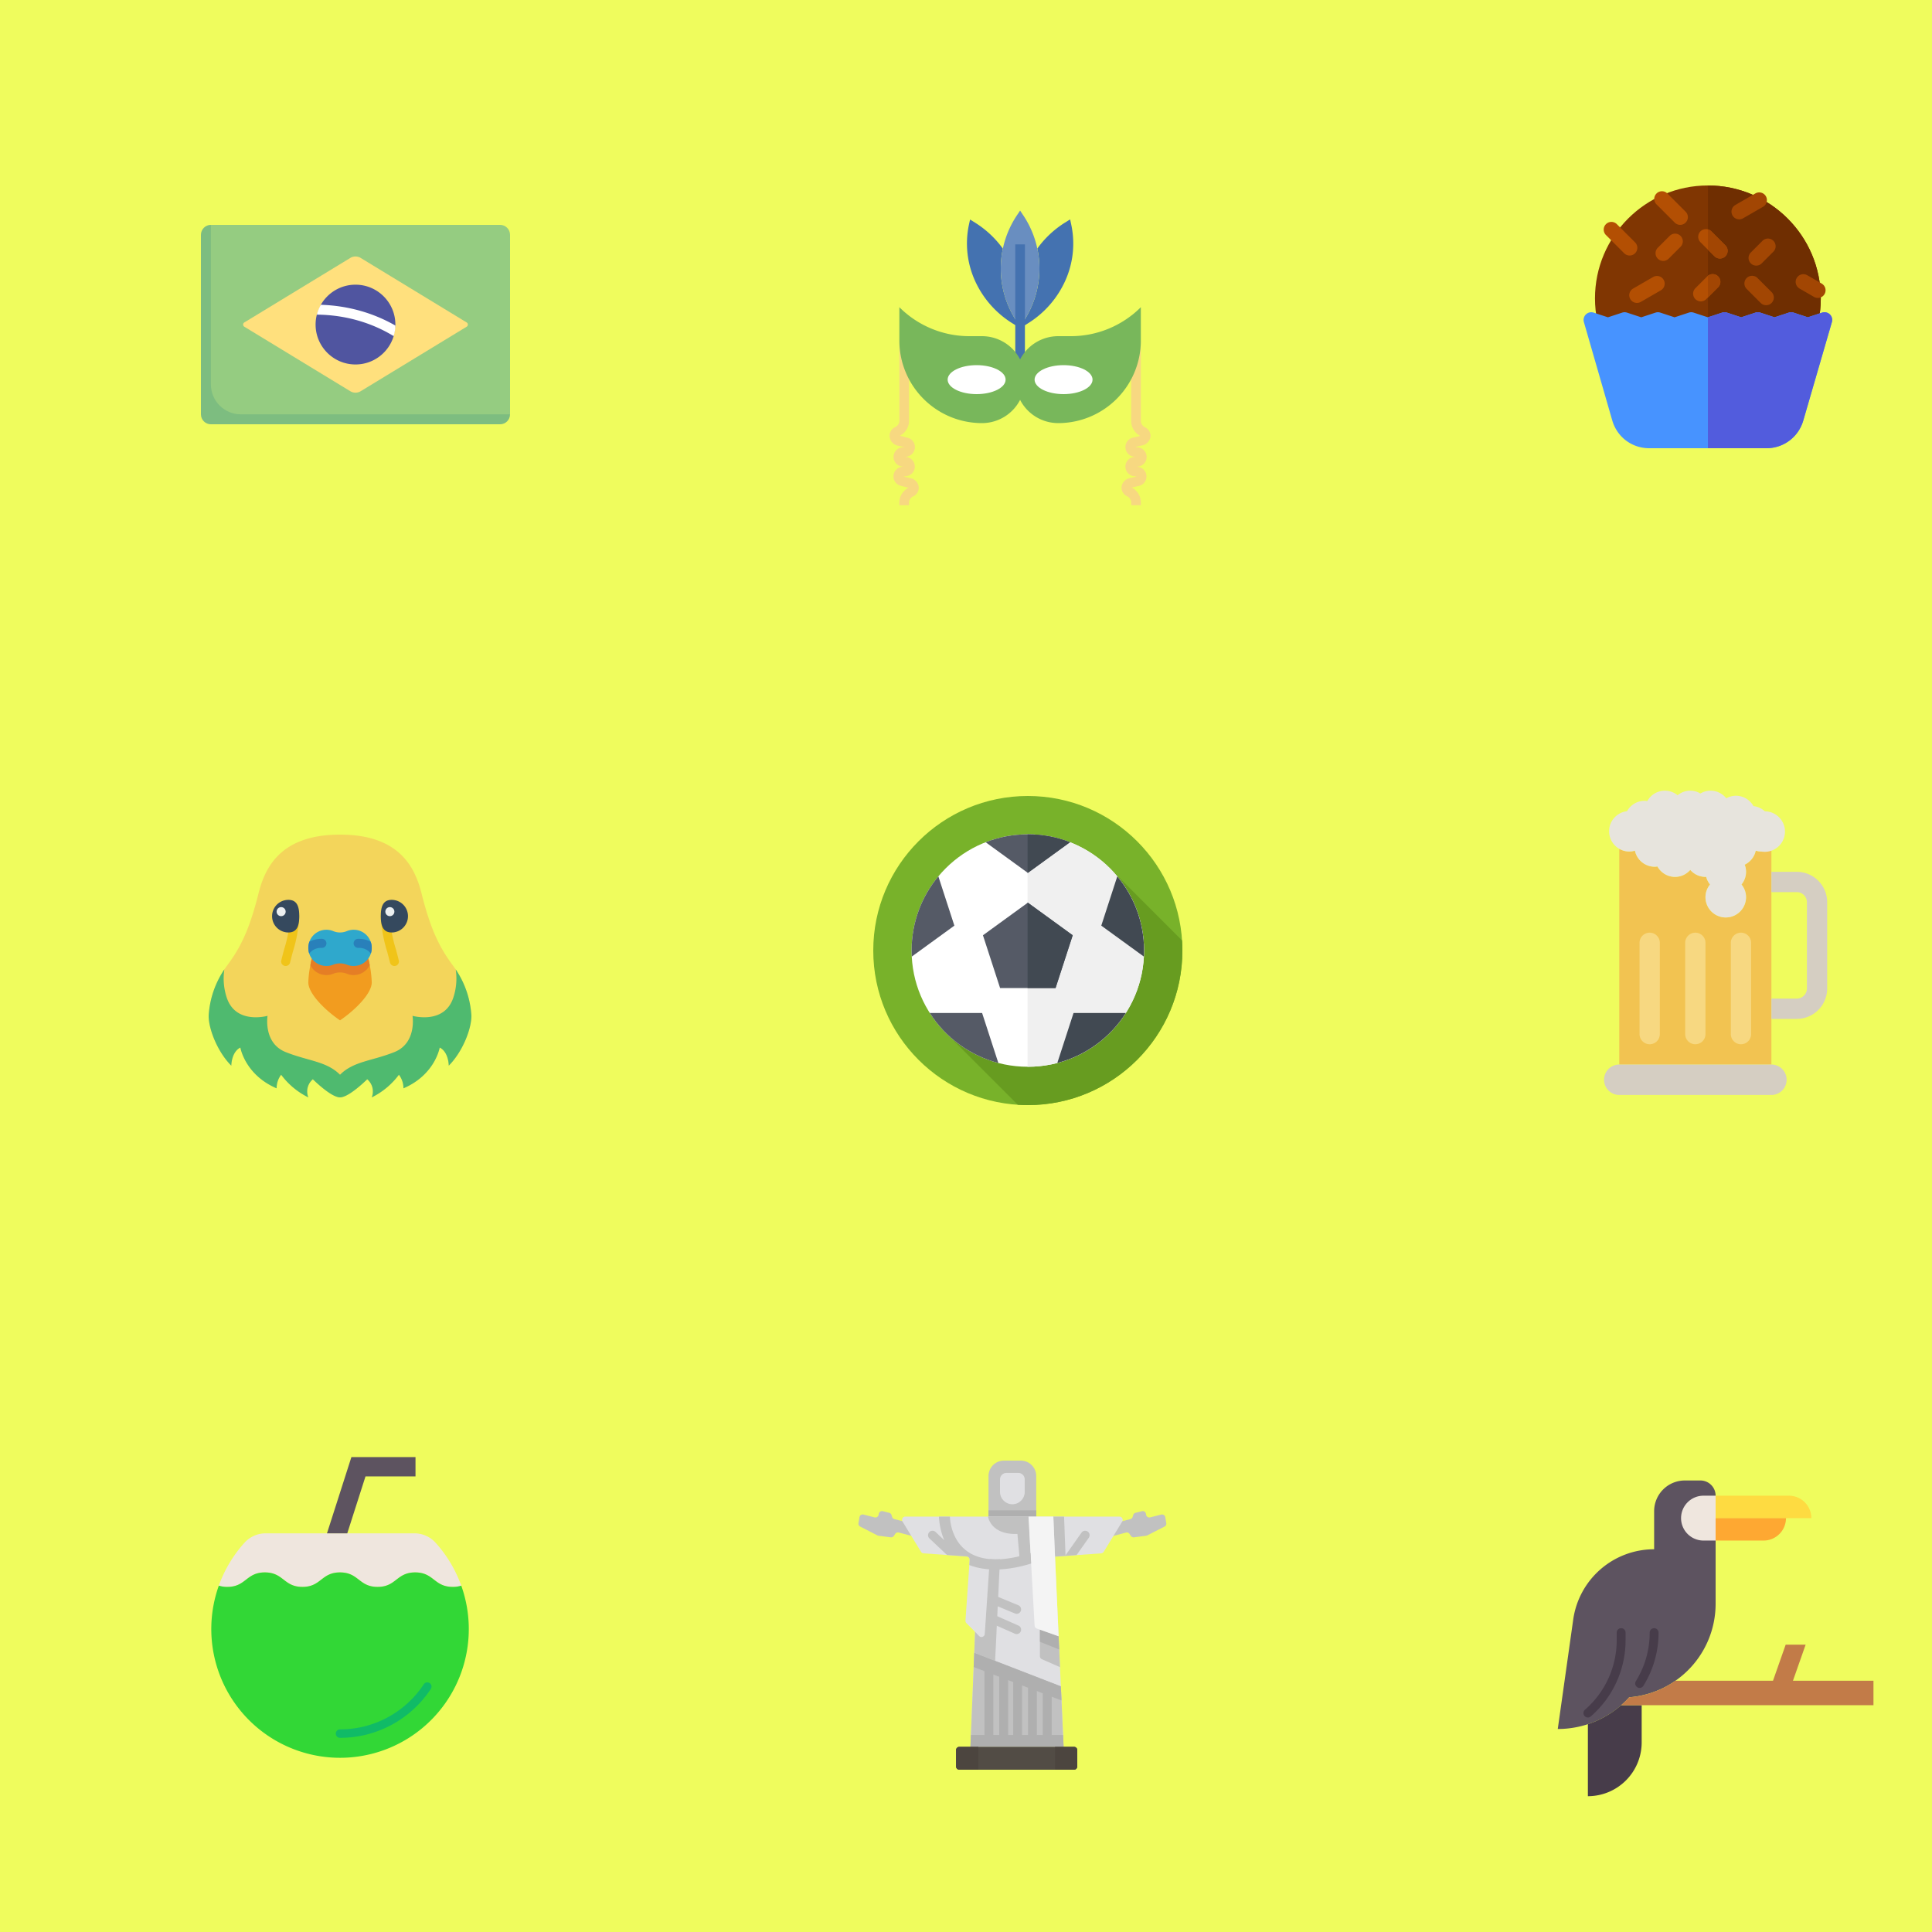 <svg version="1.1"
      xmlns="http://www.w3.org/2000/svg"
      xmlns:xlink="http://www.w3.org/1999/xlink"  id="snapshot-85748" width="250" height="250" viewBox="0 0 250 250"><desc>This image was made on Patterninja.com</desc><defs>
<!-- image 54116 -->
<g id="transformed-54116" data-image="54116" transform="translate(26, 22) rotate(0, 20, 20)"><g><svg version="1.1" width="40px" height="40px" viewBox="0 0 40 40"><g id="original-54116"><svg xmlns="http://www.w3.org/2000/svg" viewBox="0 0 512 512" xmlns:xlink="http://www.w3.org/1999/xlink" version="1.1" preserveAspectRatio="xMidYMid meet">
  <path d="M495.484 90.839H16.516L7.817 101v294.151c0 9.122 7.395 16.516 16.516 16.516H502l10-7.021v-297.29c0-9.123-7.395-16.517-16.516-16.517z" fill="rgba(149, 204, 129, 1)" stroke="none"/>
  <path d="M16.516 355.097V90.839C7.395 90.839 0 98.233 0 107.355v297.29c0 9.122 7.395 16.516 16.516 16.516h478.968c9.121 0 16.516-7.395 16.516-16.516H66.065c-27.365 0-49.549-22.183-49.549-49.548z" fill="rgba(125, 189, 128, 1)" stroke="none"/>
  <path d="M440.141 252.473L264.588 145.614a16.515 16.515 0 0 0-17.175 0L71.859 252.473c-2.643 1.609-2.643 5.446 0 7.054l175.553 106.859a16.515 16.515 0 0 0 17.175 0L440.14 259.527c2.644-1.609 2.644-5.445.001-7.054z" fill="rgba(255, 224, 125, 1)" stroke="none"/>
  <path d="M256 189.936c-24.565 0-45.998 13.407-57.382 33.302l-6.616 16.302a66.202 66.202 0 0 0-2.067 16.459c0 36.486 29.578 66.064 66.064 66.064 29.834 0 55.05-19.776 63.252-46.935l2.792-17.509c.013-.539.02-1.079.02-1.62.001-36.485-29.577-66.063-66.063-66.063z" fill="rgba(80, 85, 160, 1)" stroke="none"/>
  <path d="M192.002 239.541c45.894.372 89.785 12.681 127.25 35.589a65.88 65.88 0 0 0 2.792-17.509c-36.905-21.207-79.232-33.007-123.427-34.382a65.78 65.78 0 0 0-6.615 16.302z" fill="rgba(255, 255, 255, 1)" stroke="none"/>
</svg>
</g></svg></g></g>
<!-- /image 54116 -->

<!-- image 45437 -->
<g id="transformed-45437" data-image="45437" transform="translate(27, 108) rotate(0, 17, 17)"><g><svg version="1.1" width="34px" height="34px" viewBox="0 0 34 34"><g id="original-45437"><svg xmlns="http://www.w3.org/2000/svg" viewBox="0 0 58 58" xmlns:xlink="http://www.w3.org/1999/xlink" version="1.1" preserveAspectRatio="xMidYMid meet">
  <path d="M29 58c2 0 6-4 6-4a3.528 3.528 0 0 1 1 4 16.654 16.654 0 0 0 6-5 4.938 4.938 0 0 1 1 3c7-3 8-9 8-9 2 1 2 4 2 4 3-3 5-8 5-11a20.525 20.525 0 0 0-4-11c-3-4-5-8-7-16-1.475-5.9-5-13-18-13S12.475 7.1 11 13c-2 8-4 12-7 16a20.525 20.525 0 0 0-4 11c0 3 2 8 5 11 0 0 0-3 2-4 0 0 1 6 8 9a4.938 4.938 0 0 1 1-3 16.654 16.654 0 0 0 6 5 3.528 3.528 0 0 1 1-4s4 4 6 4z" fill-rule="nonzero" fill="rgba(243, 213, 91, 1)" stroke="none"/>
  <path d="M36 32.63c0 2.39-3.5 5.98-7 8.37-3.5-2.39-7-5.98-7-8.37.042-1.274.193-2.542.45-3.79.1-.57.22-1.09.32-1.5h12.47c.1.4.21.92.32 1.48a23.6 23.6 0 0 1 .44 3.81z" fill-rule="nonzero" fill="rgba(242, 156, 31, 1)" stroke="none"/>
  <path d="M17 29a1 1 0 0 1-.971-1.243c.209-.839.419-1.634.62-2.4A29.572 29.572 0 0 0 18 18a1 1 0 0 1 2 0 31.368 31.368 0 0 1-1.416 7.872c-.2.753-.406 1.54-.614 2.371A1 1 0 0 1 17 29z" fill-rule="nonzero" fill="rgba(240, 196, 25, 1)" stroke="none"/>
  <path d="M41 29a1 1 0 0 1-.969-.757c-.208-.831-.416-1.618-.614-2.371A31.368 31.368 0 0 1 38 18a1 1 0 0 1 2 0c.136 2.501.59 4.975 1.35 7.362.2.761.411 1.556.62 2.4a1 1 0 0 1-.728 1.213A.968.968 0 0 1 41 29z" fill-rule="nonzero" fill="rgba(240, 196, 25, 1)" stroke="none"/>
  <path d="M58 40c0 3-2 8-5 11 0 0 0-3-2-4 0 0-1 6-8 9a4.938 4.938 0 0 0-1-3 16.654 16.654 0 0 1-6 5 3.528 3.528 0 0 0-1-4s-4 4-6 4-6-4-6-4a3.528 3.528 0 0 0-1 4 16.654 16.654 0 0 1-6-5 4.938 4.938 0 0 0-1 3c-7-3-8-9-8-9-2 1-2 4-2 4-3-3-5-8-5-11a20.4 20.4 0 0 1 3.46-10.24A13.441 13.441 0 0 0 4 36c2 6 9 4 9 4s-1 6 4 8 9 2 12 5c3-3 7-3 12-5s4-8 4-8 7 2 9-4c.669-2.008.854-4.146.54-6.24A20.4 20.4 0 0 1 58 40z" fill-rule="nonzero" fill="rgba(79, 186, 111, 1)" stroke="none"/>
  <path d="M35.56 28.82A4 4 0 0 1 32 31a3.822 3.822 0 0 1-1.45-.28c-.995-.4-2.105-.4-3.1 0-.46.187-.953.282-1.45.28a3.983 3.983 0 0 1-3.55-2.16c.1-.57.22-1.09.32-1.5h12.47c.1.4.21.92.32 1.48z" fill-rule="nonzero" fill="rgba(229, 126, 37, 1)" stroke="none"/>
  <path d="M20 18c0 1.988-.412 3.6-2.4 3.6a3.6 3.6 0 1 1 0-7.2c1.988 0 2.4 1.612 2.4 3.6z" fill-rule="nonzero" fill="rgba(53, 73, 94, 1)" stroke="none"/>
  <path d="M44 18a3.6 3.6 0 0 1-3.6 3.6c-1.988 0-2.4-1.612-2.4-3.6s.412-3.6 2.4-3.6A3.6 3.6 0 0 1 44 18z" fill-rule="nonzero" fill="rgba(53, 73, 94, 1)" stroke="none"/>
  <circle cx="16" cy="17" r="1" fill-rule="nonzero" fill="rgba(236, 240, 241, 1)" stroke="none"/>
  <circle cx="40" cy="17" r="1" fill-rule="nonzero" fill="rgba(236, 240, 241, 1)" stroke="none"/>
  <path d="M35.81 26.23A4.012 4.012 0 0 1 32 29a3.822 3.822 0 0 1-1.45-.28c-.995-.4-2.105-.4-3.1 0-.46.187-.953.282-1.45.28a4.012 4.012 0 0 1-3.81-2.77 4.061 4.061 0 0 1 .05-2.6 3.978 3.978 0 0 1 5.26-2.33c.96.4 2.04.4 3 0a3.978 3.978 0 0 1 5.26 2.33v.01c.054.137.097.277.13.42.17.717.143 1.467-.08 2.17z" fill-rule="nonzero" fill="rgba(47, 168, 204, 1)" stroke="none"/>
  <path d="M26 24a1 1 0 0 1-1 1 3.427 3.427 0 0 0-2.3.72l-.51.51a4.061 4.061 0 0 1 .05-2.6A5.972 5.972 0 0 1 25 23a1 1 0 0 1 1 1z" fill-rule="nonzero" fill="rgba(41, 128, 186, 1)" stroke="none"/>
  <path d="M35.81 26.23l-.52-.52A3.44 3.44 0 0 0 33 25a1 1 0 0 1 0-2 5.972 5.972 0 0 1 2.76.63v.01c.054.137.097.277.13.42.17.717.143 1.467-.08 2.17z" fill-rule="nonzero" fill="rgba(41, 128, 186, 1)" stroke="none"/>
</svg>
</g></svg></g></g>
<!-- /image 45437 -->

<!-- image 04350 -->
<g id="transformed-04350" data-image="04350" transform="translate(111, 189) rotate(0, 20, 20)"><g><svg version="1.1" width="40px" height="40px" viewBox="0 0 40 40"><g id="original-04350"><svg xmlns="http://www.w3.org/2000/svg" viewBox="0 0 512 512" xmlns:xlink="http://www.w3.org/1999/xlink" version="1.1" preserveAspectRatio="xMidYMid meet">
  <path d="M295.512 25.569v104.093h-79.024V25.569C216.488 11.452 227.93 0 242.046 0h27.907c14.117 0 25.559 11.452 25.559 25.569z" fill="rgba(193, 193, 193, 1)" stroke="none"/>
  <path d="M216.492 82.338h79.026v47.323h-79.026z" fill="rgba(175, 175, 175, 1)" stroke="none"/>
  <path d="M255.997 72.321c-11.304 0-20.467-9.164-20.467-20.467v-20.84c0-5.867 4.756-10.625 10.625-10.625h19.686c5.867 0 10.625 4.756 10.625 10.625v20.84c-.002 11.303-9.165 20.467-20.469 20.467z" fill="rgba(224, 224, 227, 1)" stroke="none"/>
  <path d="M477.505 89.689l-.256-1.527a5.439 5.439 0 0 0-6.701-4.372l-10.558 2.679a5.439 5.439 0 0 0-3.882 3.745l-.872 2.984a5.439 5.439 0 0 1-3.882 3.745l-25.443 6.456a5.439 5.439 0 0 0-3.667 3.144l-4.539 10.678c-1.773 4.172 2.038 8.556 6.416 7.379l20.029-5.383a5.439 5.439 0 0 1 5.94 2.241l2.148 3.232a5.436 5.436 0 0 0 5.216 2.383l20.095-2.56a5.415 5.415 0 0 0 1.786-.551l28.684-14.645a5.437 5.437 0 0 0 2.89-5.743l-1.644-9.801a5.439 5.439 0 0 0-6.701-4.372l-18.359 4.658a5.436 5.436 0 0 1-6.7-4.37z" fill="rgba(193, 193, 193, 1)" stroke="none"/>
  <path d="M34.495 89.689l.256-1.527a5.439 5.439 0 0 1 6.701-4.372l10.558 2.679a5.439 5.439 0 0 1 3.882 3.745l.872 2.984a5.439 5.439 0 0 0 3.882 3.745l25.609 6.498a5.441 5.441 0 0 1 3.552 2.89l5.151 10.579c2.03 4.17-1.756 8.804-6.247 7.647l-20.891-5.39a5.438 5.438 0 0 0-5.887 2.255l-2.171 3.266a5.436 5.436 0 0 1-5.216 2.383l-20.095-2.56a5.415 5.415 0 0 1-1.786-.551L3.981 109.317a5.437 5.437 0 0 1-2.89-5.743l1.644-9.801a5.439 5.439 0 0 1 6.701-4.372l18.359 4.659a5.437 5.437 0 0 0 6.7-4.371z" fill="rgba(193, 193, 193, 1)" stroke="none"/>
  <path d="M437.908 101.014l-30.583 50.029a5.433 5.433 0 0 1-4.253 2.578l-40.795 2.936-18.195 1.305-.794.054-16.618 1.196h-.044l.75 16.52.01.338 8.951 197.951 4.275 94.489a5.435 5.435 0 0 1-5.427 5.688h-142.96a5.441 5.441 0 0 1-5.438-5.655l6.069-150.076L194.161 286a5.418 5.418 0 0 0-1.588-4.068l-12.67-12.659a5.446 5.446 0 0 1-1.577-4.22l5.916-85.712.435-6.373.587-8.429a5.437 5.437 0 0 0-5.035-5.797l-13.431-.968-18.957-1.359-38.903-2.795a5.435 5.435 0 0 1-4.253-2.578l-30.594-50.029c-2.208-3.622.392-8.277 4.644-8.277h354.53c4.253.002 6.863 4.657 4.643 8.278z" fill="rgba(224, 224, 227, 1)" stroke="none"/>
  <path d="M334.904 342.12l-30.011-13.127a5.439 5.439 0 0 1-3.259-4.982v-44.014l30.953 10.985.99 21.893 1.327 29.245z" fill="rgba(193, 193, 193, 1)" stroke="none"/>
  <path d="M267.659 158.471l.891 10.036h18.423l-2.75-49.308-1.044-18.685-20.066 6.634 1.272 14.367z" fill="rgba(193, 193, 193, 1)" stroke="none"/>
  <path d="M215.757 92.736s4.521 38.639 68.463 26.46l-1.476-26.46h-66.987z" fill="rgba(193, 193, 193, 1)" stroke="none"/>
  <path d="M333.577 312.875l-31.942-12.735v-20.143l30.953 10.985z" fill="rgba(175, 175, 175, 1)" stroke="none"/>
  <path d="M344.083 157.862l-17.412 1.251-2.828-66.375h17.793z" fill="rgba(193, 193, 193, 1)" stroke="none"/>
  <path d="M235.499 163.408l-8.059 168.347-34.585-13.388 1.403-34.748 6.695 6.944c3.275 3.397 9.025 1.297 9.34-3.411l8.305-123.993c5.21.468 10.832.565 16.901.249z" fill="rgba(193, 193, 193, 1)" stroke="none"/>
  <path d="M282.743 92.738h41.1l2.523 60.687 6.221 137.557-36.156-12.821a5.437 5.437 0 0 1-3.612-4.822L282.743 92.738z" fill="rgba(244, 244, 244, 1)" stroke="none"/>
  <path d="M340.875 474.097H186.558l.794-19.576 4.546-112.619.957-23.535 143.484 55.554 1.055 23.361 2.589 57.239z" fill="rgba(193, 193, 193, 1)" stroke="none"/>
  <path d="M339.983 454.521h-18.87v-63.437l16.282 6.197-1.055-23.361-143.484-55.554-.957 23.535 17.858 6.797V454.52h-22.405l-.794 19.576h154.317l-.892-19.575zm-115.501 0V354.305l9.745 3.709v96.508h-9.745v-.001zm24.47 0v-90.903l8.363 3.184v87.719h-8.363zm23.09 0v-82.114l9.81 3.734v78.38h-9.81zm24.536 0v-72.775l9.81 3.734v69.042h-9.81v-.001z" fill="rgba(175, 175, 175, 1)" stroke="none"/>
  <path d="M358.067 512H168.169a5.438 5.438 0 0 1-5.438-5.438v-27.024a5.438 5.438 0 0 1 5.438-5.438h189.897a5.438 5.438 0 0 1 5.438 5.438v27.024a5.438 5.438 0 0 1-5.437 5.438z" fill="rgba(82, 76, 69, 1)" stroke="none"/>
  <g>
    <path d="M358.067 512h-31.384v-37.903h31.384a5.438 5.438 0 0 1 5.438 5.438v27.026a5.44 5.44 0 0 1-5.438 5.439z" fill="rgba(76, 69, 63, 1)" stroke="none"/>
    <path d="M199.552 512h-31.383a5.438 5.438 0 0 1-5.438-5.438v-27.026a5.438 5.438 0 0 1 5.438-5.438h31.383V512z" fill="rgba(76, 69, 63, 1)" stroke="none"/>
  </g>
  <g>
    <path d="M263.114 287.366a7.355 7.355 0 0 1-2.977-.632l-41.259-18.276a7.36 7.36 0 1 1 5.962-13.46l41.259 18.276a7.36 7.36 0 0 1-2.985 14.092z" fill="rgba(193, 193, 193, 1)" stroke="none"/>
    <path d="M263.115 253.782a7.35 7.35 0 0 1-2.814-.562l-37.569-15.559a7.361 7.361 0 0 1 5.633-13.601l37.57 15.559a7.36 7.36 0 0 1-2.82 14.163z" fill="rgba(193, 193, 193, 1)" stroke="none"/>
    <path d="M382.573 127.801l-20.294 28.756-18.195 1.305-.794.054 27.255-38.609c2.349-3.318 6.939-4.111 10.256-1.762a7.348 7.348 0 0 1 1.772 10.256z" fill="rgba(193, 193, 193, 1)" stroke="none"/>
    <path d="M287.083 170.511c-23.372 7.32-66.255 16.727-102.406 2.458l.587-8.429a5.437 5.437 0 0 0-5.035-5.797l-13.431-.968-18.957-1.359-29.19-27.505a7.358 7.358 0 0 1-.304-10.408c2.785-2.958 7.439-3.089 10.398-.304l14.422 13.584c-6.461-15.052-8.331-30.115-8.831-39.044h18.249s0 103.146 133.533 60.535l.965 17.237z" fill="rgba(193, 193, 193, 1)" stroke="none"/>
  </g>
</svg>
</g></svg></g></g>
<!-- /image 04350 -->

<!-- image 45883 -->
<g id="transformed-45883" data-image="45883" transform="translate(204, 24) rotate(0, 17, 17)"><g><svg version="1.1" width="34px" height="34px" viewBox="0 0 34 34"><g id="original-45883"><svg xmlns="http://www.w3.org/2000/svg" viewBox="0 0 512 512" xmlns:xlink="http://www.w3.org/1999/xlink" version="1.1" preserveAspectRatio="xMidYMid meet">
  <path d="M256 440c-121.309 0-220-98.691-220-220S134.691 0 256 0s220 98.691 220 220-98.692 220-220 220z" fill="rgba(128, 54, 2, 1)" stroke="none"/>
  <path d="M256.064.001v439.998C377.343 439.964 476 341.287 476 220S377.343.036 256.064.001z" fill="rgba(111, 46, 1, 1)" stroke="none"/>
  <path d="M369.886 512h-228.18c-33.749 0-62.708-21.787-72.062-54.214L14.373 266.157a15 15 0 0 1 19.096-18.407l27.775 9.13 27.776-9.13c3.041-1 6.326-1 9.367 0l27.775 9.13 27.775-9.13c3.041-1 6.326-1 9.367 0l27.776 9.13 27.775-9.13c3.041-1 6.326-1 9.367 0L256 256.88l27.775-9.13c3.041-1 6.324-1 9.367 0l27.776 9.13 27.775-9.13c3.041-1 6.326-1 9.367 0l27.775 9.13 27.775-9.13c3.041-1 6.326-1 9.367 0l27.776 9.13 27.775-9.13a15 15 0 0 1 19.087 18.435l-55.712 191.741C432.509 490.27 403.565 512 369.886 512zm57.617-58.259h.01z" fill="rgba(71, 147, 255, 1)" stroke="none"/>
  <path d="M103.5 136.5a14.946 14.946 0 0 1-10.606-4.394l-35.5-35.5c-5.858-5.858-5.858-15.355 0-21.213 5.857-5.858 15.355-5.858 21.213 0l35.5 35.5c5.858 5.858 5.858 15.355 0 21.213A14.95 14.95 0 0 1 103.5 136.5z" fill="rgba(179, 79, 3, 1)" stroke="none"/>
  <path d="M317.014 66.024c-5.184 0-10.226-2.69-13.004-7.502-4.143-7.174-1.685-16.348 5.49-20.49l39.008-22.521c7.174-4.141 16.348-1.685 20.49 5.49 4.143 7.174 1.685 16.348-5.49 20.49L324.5 64.012a14.94 14.94 0 0 1-7.486 2.012z" fill="rgba(162, 70, 3, 1)" stroke="none"/>
  <path d="M242.226 225.851a14.946 14.946 0 0 1-10.606-4.394c-5.858-5.858-5.858-15.355 0-21.213l23.137-23.136c5.858-5.858 15.356-5.858 21.213 0 5.858 5.858 5.858 15.355 0 21.213l-23.137 23.136a14.956 14.956 0 0 1-10.607 4.394z" fill="rgba(179, 79, 3, 1)" stroke="none"/>
  <path d="M350.25 156.179a14.95 14.95 0 0 1-10.606-4.393c-5.858-5.858-5.858-15.355 0-21.213l22.75-22.75c5.857-5.858 15.355-5.858 21.213 0 5.858 5.857 5.858 15.355 0 21.213l-22.75 22.75a14.957 14.957 0 0 1-10.607 4.393z" fill="rgba(162, 70, 3, 1)" stroke="none"/>
  <path d="M117.812 228.862c-5.184 0-10.226-2.69-13.004-7.502-4.143-7.174-1.684-16.348 5.49-20.49l39.009-22.521c7.174-4.142 16.348-1.685 20.49 5.49 4.143 7.174 1.684 16.348-5.49 20.49l-39.009 22.521a14.938 14.938 0 0 1-7.486 2.012z" fill="rgba(179, 79, 3, 1)" stroke="none"/>
  <path d="M279.5 142.342a14.946 14.946 0 0 1-10.606-4.394l-27.342-27.342c-5.858-5.858-5.858-15.355 0-21.213 5.857-5.858 15.355-5.858 21.213 0l27.342 27.342c5.858 5.858 5.858 15.355 0 21.213a14.954 14.954 0 0 1-10.607 4.394z" fill="rgba(179, 79, 3, 1)" stroke="none"/>
  <path d="M169 147a14.95 14.95 0 0 1-10.606-4.393c-5.857-5.858-5.858-15.355 0-21.213l23.136-23.137c5.857-5.857 15.355-5.858 21.213 0 5.857 5.858 5.858 15.355 0 21.213l-23.136 23.137A14.953 14.953 0 0 1 169 147z" fill="rgba(179, 79, 3, 1)" stroke="none"/>
  <path d="M470.322 219.183c-2.545 0-5.124-.648-7.486-2.012l-28.336-16.36c-7.175-4.142-9.633-13.316-5.49-20.49 4.142-7.175 13.316-9.634 20.49-5.49l28.336 16.36c7.175 4.142 9.633 13.316 5.49 20.49-2.778 4.811-7.82 7.502-13.004 7.502z" fill="rgba(162, 70, 3, 1)" stroke="none"/>
  <path d="M202 76.75a14.946 14.946 0 0 1-10.606-4.394l-35.5-35.5c-5.858-5.858-5.858-15.355 0-21.213 5.857-5.858 15.355-5.858 21.213 0l35.5 35.5c5.858 5.858 5.858 15.355 0 21.213A14.95 14.95 0 0 1 202 76.75z" fill="rgba(179, 79, 3, 1)" stroke="none"/>
  <path d="M369.5 233.342a14.946 14.946 0 0 1-10.606-4.394l-27.342-27.342c-5.858-5.858-5.858-15.355 0-21.213 5.857-5.858 15.355-5.858 21.213 0l27.342 27.342c5.858 5.858 5.858 15.355 0 21.213a14.954 14.954 0 0 1-10.607 4.394z" fill="rgba(162, 70, 3, 1)" stroke="none"/>
  <path d="M290.106 116.735l-27.342-27.342a14.913 14.913 0 0 0-6.701-3.865v39.59l12.83 12.83c2.929 2.929 6.768 4.394 10.606 4.394s7.678-1.464 10.606-4.394c5.86-5.858 5.86-15.355.001-21.213z" fill="rgba(162, 70, 3, 1)" stroke="none"/>
  <path d="M275.97 177.108c-5.44-5.441-14.018-5.82-19.906-1.153v42.271l19.906-19.905c5.858-5.857 5.858-15.355 0-21.213z" fill="rgba(162, 70, 3, 1)" stroke="none"/>
  <path d="M493.636 251.21a14.998 14.998 0 0 0-15.104-3.46l-27.775 9.13-27.776-9.13c-3.041-1-6.326-1-9.367 0l-27.775 9.13-27.775-9.13c-3.041-1-6.326-1-9.367 0l-27.775 9.13-27.776-9.13c-3.043-1-6.326-1-9.367 0l-27.712 9.109V512h113.822c33.68 0 62.623-21.73 72.021-54.073l55.712-191.741a15.01 15.01 0 0 0-3.986-14.976z" fill="rgba(82, 92, 221, 1)" stroke="none"/>
</svg>
</g></svg></g></g>
<!-- /image 45883 -->

<!-- image 58472 -->
<g id="transformed-58472" data-image="58472" transform="translate(112, 26) rotate(0, 20, 20)"><g><svg version="1.1" width="40px" height="40px" viewBox="0 0 40 40"><g id="original-58472"><svg xmlns="http://www.w3.org/2000/svg" viewBox="0 0 64 64" xmlns:xlink="http://www.w3.org/1999/xlink" version="1.1" preserveAspectRatio="xMidYMid meet">
  <g data-name="Layer 10">
    <path d="M28.43 9.88a20.35 20.35 0 0 0-5.72-5.36l-1.07-.67L21.39 5a18.72 18.72 0 0 0 1.23 11.43 20.09 20.09 0 0 0 7.73 8.87l1.07.67.14-.66-.23-.31A19.81 19.81 0 0 1 28 14a20.29 20.29 0 0 1 .43-4.12z" fill="rgba(68, 114, 176, 1)" stroke="none"/>
    <path d="M32.44 25.34l.14.66 1.07-.67a20.09 20.09 0 0 0 7.73-8.87A18.72 18.72 0 0 0 42.61 5l-.25-1.18-1.07.67a20.35 20.35 0 0 0-5.72 5.36A20.29 20.29 0 0 1 36 14a19.81 19.81 0 0 1-3.33 11z" fill="rgba(68, 114, 176, 1)" stroke="none"/>
    <path d="M31.33 3L32 2l.67 1A19.81 19.81 0 0 1 36 14a19.81 19.81 0 0 1-3.33 11L32 26l-.67-1A19.81 19.81 0 0 1 28 14a19.81 19.81 0 0 1 3.33-11z" fill="rgba(105, 142, 192, 1)" stroke="none"/>
    <path d="M31 9h2v24h-2z" fill="rgba(68, 114, 176, 1)" stroke="none"/>
    <path d="M9 63H7v-.62a3.45 3.45 0 0 1 1.91-3h-.07L7.4 59a2 2 0 0 1 .07-3.94L7.8 55h.08-.08a2 2 0 0 1 0-4H8.21h-.06l-1.44-.33A2.1 2.1 0 0 1 5 48.86a1.94 1.94 0 0 1 1.08-2A1.51 1.51 0 0 0 7 45.62V29h2v16.62a3.45 3.45 0 0 1-1.91 3h.07L8.6 49a2 2 0 0 1-.07 3.94L8.2 53h-.08.08a2 2 0 0 1 0 4l-.33.07h-.08.06l1.44.33A2.1 2.1 0 0 1 11 59.14a1.94 1.94 0 0 1-1.08 2A1.51 1.51 0 0 0 9 62.38z" fill="rgba(247, 216, 129, 1)" stroke="none"/>
    <path d="M57 63h-2v-.62a1.51 1.51 0 0 0-.9-1.26 1.94 1.94 0 0 1-1.08-2 2.1 2.1 0 0 1 1.69-1.73l1.44-.33h.06-.08L55.8 57a2 2 0 0 1 0-4h.08-.08l-.33-.07A2 2 0 0 1 55.4 49l1.44-.33h.06a3.49 3.49 0 0 1-1.9-3V29h2v16.62a1.51 1.51 0 0 0 .9 1.26 1.94 1.94 0 0 1 1.08 2 2.1 2.1 0 0 1-1.69 1.73l-1.44.33h-.06.08l.33.07a2 2 0 0 1 0 4h-.08.08l.33.07A2 2 0 0 1 56.6 59l-1.44.33h-.06a3.49 3.49 0 0 1 1.9 3z" fill="rgba(247, 216, 129, 1)" stroke="none"/>
    <path d="M42.51 28h-2.62A8.88 8.88 0 0 0 32 32.81 8.88 8.88 0 0 0 24.11 28h-2.62A20.49 20.49 0 0 1 7 22v6.89A17.11 17.11 0 0 0 24.11 46 8.88 8.88 0 0 0 32 41.19 8.88 8.88 0 0 0 39.89 46 17.11 17.11 0 0 0 57 28.89V22a20.49 20.49 0 0 1-14.49 6z" fill="rgba(120, 183, 91, 1)" stroke="none"/>
    <ellipse cx="41" cy="37" rx="6" ry="3" fill="rgba(255, 255, 255, 1)" stroke="none"/>
    <ellipse cx="23" cy="37" rx="6" ry="3" fill="rgba(255, 255, 255, 1)" stroke="none"/>
  </g>
</svg>
</g></svg></g></g>
<!-- /image 58472 -->

<!-- image 37934 -->
<g id="transformed-37934" data-image="37934" transform="translate(24, 188) rotate(0, 20, 20)"><g><svg version="1.1" width="40px" height="40px" viewBox="0 0 40 40"><g id="original-37934"><svg xmlns="http://www.w3.org/2000/svg" viewBox="0 0 128 128" xmlns:xlink="http://www.w3.org/1999/xlink" version="1.1" preserveAspectRatio="xMidYMid meet">
  <path d="M32.87 49.5c7.781 0 7.781 6 15.562 6s7.779-6 15.558-6 7.782 6 15.563 6 7.783-6 15.565-6 7.783 6 15.566 6a11.316 11.316 0 0 0 3.51-.513 53.374 53.374 0 0 0-10.7-17.852 11.833 11.833 0 0 0-8.783-3.82h-61.42a11.833 11.833 0 0 0-8.783 3.82 53.381 53.381 0 0 0-10.7 17.853 11.294 11.294 0 0 0 3.5.512c7.782 0 7.782-6 15.562-6z" fill="rgba(239, 230, 222, 1)" stroke="none"/>
  <path d="M110.684 55.5c-7.783 0-7.783-6-15.566-6s-7.782 6-15.565 6-7.781-6-15.563-6-7.779 6-15.558 6-7.781-6-15.562-6-7.78 6-15.56 6a11.294 11.294 0 0 1-3.5-.512 53.312 53.312 0 1 0 100.389 0 11.316 11.316 0 0 1-3.515.512z" fill="rgba(50, 215, 54, 1)" stroke="none"/>
  <path d="M64 118a1.75 1.75 0 0 1 0-3.5 41.511 41.511 0 0 0 34.693-18.7 1.75 1.75 0 0 1 2.92 1.929A45 45 0 0 1 64 118z" fill="rgba(16, 187, 103, 1)" stroke="none"/>
  <path d="M66.998 33.315l7.546-23.562H95.25v-8H68.706L58.598 33.315z" fill="rgba(93, 83, 96, 1)" stroke="none"/>
</svg>
</g></svg></g></g>
<!-- /image 37934 -->

<!-- image 24264 -->
<g id="transformed-24264" data-image="24264" transform="translate(113, 103) rotate(0, 20, 20)"><g><svg version="1.1" width="40px" height="40px" viewBox="0 0 40 40"><g id="original-24264"><svg xmlns="http://www.w3.org/2000/svg" viewBox="0 0 512 512" xmlns:xlink="http://www.w3.org/1999/xlink" version="1.1" preserveAspectRatio="xMidYMid meet">
  <circle cx="256" cy="256" r="256" fill="rgba(120, 178, 42, 1)" stroke="none"/>
  <path d="M512 256c0-5.617-.201-11.185-.557-16.712l-116.04-116.039-279.55 264.705 123.492 123.492c5.508.354 11.058.554 16.655.554 141.385 0 256-114.615 256-256z" fill="rgba(103, 156, 32, 1)" stroke="none"/>
  <circle cx="256" cy="256" r="192.5" fill="rgba(255, 255, 255, 1)" stroke="none"/>
  <path d="M256 63.5c-.143 0-.285.005-.429.005v384.989c.143 0 .285.005.429.005 106.315 0 192.5-86.185 192.5-192.5S362.315 63.5 256 63.5z" fill="rgba(240, 240, 240, 1)" stroke="none"/>
  <path d="M256 176.7l-74.333 54.006 28.392 87.384h91.882l28.392-87.384z" fill="rgba(85, 90, 102, 1)" stroke="none"/>
  <path d="M330.333 230.706L256 176.7l-.429.311V318.09h46.37z" fill="rgba(65, 73, 82, 1)" stroke="none"/>
  <path d="M186.11 76.588L256 127.367l69.89-50.778C304.224 68.142 280.655 63.5 256 63.5s-48.224 4.642-69.89 13.088z" fill="rgba(85, 90, 102, 1)" stroke="none"/>
  <path d="M325.89 76.588C304.224 68.142 280.655 63.5 256 63.5c-.143 0-.285.005-.429.005v63.55l.429.311 69.89-50.778z" fill="rgba(65, 73, 82, 1)" stroke="none"/>
  <path d="M377.667 214.751l70.575 51.276c.17-3.321.258-6.664.258-10.027 0-46.711-16.642-89.532-44.313-122.869l-26.52 81.62z" fill="rgba(65, 73, 82, 1)" stroke="none"/>
  <path d="M304.815 442.249c47.49-12.413 87.831-42.504 113.566-82.825h-86.654l-26.912 82.825z" fill="rgba(65, 73, 82, 1)" stroke="none"/>
  <g>
    <path d="M107.813 133.131C80.142 166.468 63.5 209.289 63.5 256c0 3.363.088 6.706.258 10.027l70.575-51.276-26.52-81.62z" fill="rgba(85, 90, 102, 1)" stroke="none"/>
    <path d="M180.274 359.424H93.62c25.735 40.321 66.076 70.412 113.566 82.825l-26.912-82.825z" fill="rgba(85, 90, 102, 1)" stroke="none"/>
  </g>
</svg>
</g></svg></g></g>
<!-- /image 24264 -->

<!-- image 51429 -->
<g id="transformed-51429" data-image="51429" transform="translate(201, 191) rotate(0, 21, 21)"><g><svg version="1.1" width="42px" height="42px" viewBox="0 0 42 42"><g id="original-51429"><svg xmlns="http://www.w3.org/2000/svg" viewBox="0 0 128 128" xmlns:xlink="http://www.w3.org/1999/xlink" version="1.1" preserveAspectRatio="xMidYMid meet">
  <path d="M58 1.747h-6.124a12.124 12.124 0 0 0-12.124 12.124v15A32.225 32.225 0 0 0 7.844 56.594L1.75 99.75a37.906 37.906 0 0 0 28.174-12.5A36.995 36.995 0 0 0 64 50.375V7.747a6 6 0 0 0-6-6z" fill="rgba(93, 83, 96, 1)" stroke="none"/>
  <path d="M34.035 83.551a1.749 1.749 0 0 1-1.483-2.675A36.161 36.161 0 0 0 38 61.748a1.75 1.75 0 0 1 3.5 0 39.641 39.641 0 0 1-5.98 20.978 1.748 1.748 0 0 1-1.485.825z" fill="rgba(71, 60, 74, 1)" stroke="none"/>
  <path d="M13.628 95.22a1.75 1.75 0 0 1-1.148-3.072 36.249 36.249 0 0 0 12.512-27.4v-3a1.75 1.75 0 0 1 3.5 0v3a39.748 39.748 0 0 1-13.719 30.044 1.743 1.743 0 0 1-1.145.428z" fill="rgba(71, 60, 74, 1)" stroke="none"/>
  <path d="M64 7.747h28.9a8.847 8.847 0 0 1 8.847 8.847H64z" fill="rgba(254, 219, 65, 1)" stroke="none"/>
  <path d="M64 25.44h18.9a8.846 8.846 0 0 0 8.847-8.846H64z" fill="rgba(254, 168, 50, 1)" stroke="none"/>
  <path d="M59.222 7.747H64V25.44h-4.778a8.847 8.847 0 0 1-8.847-8.847 8.847 8.847 0 0 1 8.847-8.847z" fill="rgba(239, 230, 222, 1)" stroke="none"/>
  <path d="M26.726 90.375a38.011 38.011 0 0 1-13.1 7.476v28.4a21.214 21.214 0 0 0 21.214-21.213V90.375z" fill="rgba(71, 60, 74, 1)" stroke="none"/>
  <path d="M94.5 80.723l5-14.225h-7.871l-5 14.225H48.142a36.79 36.79 0 0 1-18.218 6.526 38.2 38.2 0 0 1-3.2 3.126h99.526v-9.652z" fill="rgba(194, 123, 72, 1)" stroke="none"/>
</svg>
</g></svg></g></g>
<!-- /image 51429 -->

<!-- image 70519 -->
<g id="transformed-70519" data-image="70519" transform="translate(201, 101) rotate(0, 21, 21)"><g><svg version="1.1" width="42px" height="42px" viewBox="0 0 42 42"><g id="original-70519"><svg xmlns="http://www.w3.org/2000/svg" viewBox="0 0 64 64" xmlns:xlink="http://www.w3.org/1999/xlink" version="1.1" preserveAspectRatio="xMidYMid meet">
  <path d="M43 13.462V56H13V13.464v.001c.588.34 1.271.535 2 .535.38 0 .741-.07 1.089-.169A4 4 0 0 0 20 17c.18 0 .352-.03.526-.053C21.211 18.166 22.502 19 24 19a3.972 3.972 0 0 0 3-1.38A3.972 3.972 0 0 0 30 19c.047 0 .091-.012.137-.014.144.564.408 1.074.763 1.514A3.967 3.967 0 0 0 30 23a4 4 0 0 0 8 0c0-.951-.346-1.813-.901-2.5A3.962 3.962 0 0 0 38 18c0-.498-.102-.969-.268-1.409a3.997 3.997 0 0 0 2.18-2.76c.347.099.708.169 1.088.169.729 0 1.413-.195 2.001-.536z" fill="rgba(242, 195, 81, 1)" stroke="none"/>
  <path d="M43 62H13a3 3 0 1 1 0-6h30a3 3 0 1 1 0 6z" fill="rgba(213, 206, 194, 1)" stroke="none"/>
  <path d="M43 43h5a2 2 0 0 0 2-2V24a2 2 0 0 0-2-2h-5v-4h5a6 6 0 0 1 6 6v17a6 6 0 0 1-6 6h-5z" fill="rgba(213, 206, 194, 1)" stroke="none"/>
  <path d="M41.707 6.071a3.965 3.965 0 0 0-2.236-1.024C38.785 3.831 37.496 3 36 3c-.692 0-1.333.192-1.9.501A3.975 3.975 0 0 0 31 2c-.732 0-1.41.211-2 .555A3.955 3.955 0 0 0 27 2c-.951 0-1.813.346-2.5.901A3.962 3.962 0 0 0 22 2c-1.498 0-2.789.834-3.474 2.053C18.352 4.03 18.18 4 18 4c-1.496 0-2.785.831-3.471 2.047C12.545 6.283 11 7.952 11 10a4 4 0 0 0 4 4c.38 0 .741-.07 1.089-.169A4 4 0 0 0 20 17c.18 0 .352-.03.526-.053C21.211 18.166 22.502 19 24 19a3.972 3.972 0 0 0 3-1.38A3.972 3.972 0 0 0 30 19c.047 0 .091-.012.137-.014.144.564.408 1.074.763 1.514A3.967 3.967 0 0 0 30 23a4 4 0 0 0 8 0c0-.951-.346-1.813-.901-2.5A3.962 3.962 0 0 0 38 18c0-.498-.102-.969-.268-1.409a3.997 3.997 0 0 0 2.18-2.76c.347.099.708.169 1.088.169a3.994 3.994 0 1 0 .707-7.929z" fill="rgba(231, 228, 221, 1)" stroke="none"/>
  <path d="M19 52a2 2 0 0 1-2-2V32a2 2 0 1 1 4 0v18a2 2 0 0 1-2 2z" fill="rgba(247, 216, 129, 1)" stroke="none"/>
  <path d="M28 52a2 2 0 0 1-2-2V32a2 2 0 1 1 4 0v18a2 2 0 0 1-2 2z" fill="rgba(247, 216, 129, 1)" stroke="none"/>
  <path d="M37 52a2 2 0 0 1-2-2V32a2 2 0 1 1 4 0v18a2 2 0 0 1-2 2z" fill="rgba(247, 216, 129, 1)" stroke="none"/>
</svg>
</g></svg></g></g>
<!-- /image 70519 -->
</defs><rect x="0" y="0" width="250" height="250" fill="rgba(239, 252, 93, 1)"></rect><use xlink:href="#transformed-54116" transform="translate(-250, -250)"></use><use xlink:href="#transformed-54116" transform="translate(0, -250)"></use><use xlink:href="#transformed-54116" transform="translate(250, -250)"></use><use xlink:href="#transformed-54116" transform="translate(-250, 0)"></use><use xlink:href="#transformed-54116" transform="translate(0, 0)"></use><use xlink:href="#transformed-54116" transform="translate(250, 0)"></use><use xlink:href="#transformed-54116" transform="translate(-250, 250)"></use><use xlink:href="#transformed-54116" transform="translate(0, 250)"></use><use xlink:href="#transformed-54116" transform="translate(250, 250)"></use><use xlink:href="#transformed-45437" transform="translate(-250, -250)"></use><use xlink:href="#transformed-45437" transform="translate(0, -250)"></use><use xlink:href="#transformed-45437" transform="translate(250, -250)"></use><use xlink:href="#transformed-45437" transform="translate(-250, 0)"></use><use xlink:href="#transformed-45437" transform="translate(0, 0)"></use><use xlink:href="#transformed-45437" transform="translate(250, 0)"></use><use xlink:href="#transformed-45437" transform="translate(-250, 250)"></use><use xlink:href="#transformed-45437" transform="translate(0, 250)"></use><use xlink:href="#transformed-45437" transform="translate(250, 250)"></use><use xlink:href="#transformed-04350" transform="translate(-250, -250)"></use><use xlink:href="#transformed-04350" transform="translate(0, -250)"></use><use xlink:href="#transformed-04350" transform="translate(250, -250)"></use><use xlink:href="#transformed-04350" transform="translate(-250, 0)"></use><use xlink:href="#transformed-04350" transform="translate(0, 0)"></use><use xlink:href="#transformed-04350" transform="translate(250, 0)"></use><use xlink:href="#transformed-04350" transform="translate(-250, 250)"></use><use xlink:href="#transformed-04350" transform="translate(0, 250)"></use><use xlink:href="#transformed-04350" transform="translate(250, 250)"></use><use xlink:href="#transformed-45883" transform="translate(-250, -250)"></use><use xlink:href="#transformed-45883" transform="translate(0, -250)"></use><use xlink:href="#transformed-45883" transform="translate(250, -250)"></use><use xlink:href="#transformed-45883" transform="translate(-250, 0)"></use><use xlink:href="#transformed-45883" transform="translate(0, 0)"></use><use xlink:href="#transformed-45883" transform="translate(250, 0)"></use><use xlink:href="#transformed-45883" transform="translate(-250, 250)"></use><use xlink:href="#transformed-45883" transform="translate(0, 250)"></use><use xlink:href="#transformed-45883" transform="translate(250, 250)"></use><use xlink:href="#transformed-58472" transform="translate(-250, -250)"></use><use xlink:href="#transformed-58472" transform="translate(0, -250)"></use><use xlink:href="#transformed-58472" transform="translate(250, -250)"></use><use xlink:href="#transformed-58472" transform="translate(-250, 0)"></use><use xlink:href="#transformed-58472" transform="translate(0, 0)"></use><use xlink:href="#transformed-58472" transform="translate(250, 0)"></use><use xlink:href="#transformed-58472" transform="translate(-250, 250)"></use><use xlink:href="#transformed-58472" transform="translate(0, 250)"></use><use xlink:href="#transformed-58472" transform="translate(250, 250)"></use><use xlink:href="#transformed-37934" transform="translate(-250, -250)"></use><use xlink:href="#transformed-37934" transform="translate(0, -250)"></use><use xlink:href="#transformed-37934" transform="translate(250, -250)"></use><use xlink:href="#transformed-37934" transform="translate(-250, 0)"></use><use xlink:href="#transformed-37934" transform="translate(0, 0)"></use><use xlink:href="#transformed-37934" transform="translate(250, 0)"></use><use xlink:href="#transformed-37934" transform="translate(-250, 250)"></use><use xlink:href="#transformed-37934" transform="translate(0, 250)"></use><use xlink:href="#transformed-37934" transform="translate(250, 250)"></use><use xlink:href="#transformed-24264" transform="translate(-250, -250)"></use><use xlink:href="#transformed-24264" transform="translate(0, -250)"></use><use xlink:href="#transformed-24264" transform="translate(250, -250)"></use><use xlink:href="#transformed-24264" transform="translate(-250, 0)"></use><use xlink:href="#transformed-24264" transform="translate(0, 0)"></use><use xlink:href="#transformed-24264" transform="translate(250, 0)"></use><use xlink:href="#transformed-24264" transform="translate(-250, 250)"></use><use xlink:href="#transformed-24264" transform="translate(0, 250)"></use><use xlink:href="#transformed-24264" transform="translate(250, 250)"></use><use xlink:href="#transformed-51429" transform="translate(-250, -250)"></use><use xlink:href="#transformed-51429" transform="translate(0, -250)"></use><use xlink:href="#transformed-51429" transform="translate(250, -250)"></use><use xlink:href="#transformed-51429" transform="translate(-250, 0)"></use><use xlink:href="#transformed-51429" transform="translate(0, 0)"></use><use xlink:href="#transformed-51429" transform="translate(250, 0)"></use><use xlink:href="#transformed-51429" transform="translate(-250, 250)"></use><use xlink:href="#transformed-51429" transform="translate(0, 250)"></use><use xlink:href="#transformed-51429" transform="translate(250, 250)"></use><use xlink:href="#transformed-70519" transform="translate(-250, -250)"></use><use xlink:href="#transformed-70519" transform="translate(0, -250)"></use><use xlink:href="#transformed-70519" transform="translate(250, -250)"></use><use xlink:href="#transformed-70519" transform="translate(-250, 0)"></use><use xlink:href="#transformed-70519" transform="translate(0, 0)"></use><use xlink:href="#transformed-70519" transform="translate(250, 0)"></use><use xlink:href="#transformed-70519" transform="translate(-250, 250)"></use><use xlink:href="#transformed-70519" transform="translate(0, 250)"></use><use xlink:href="#transformed-70519" transform="translate(250, 250)"></use></svg>
